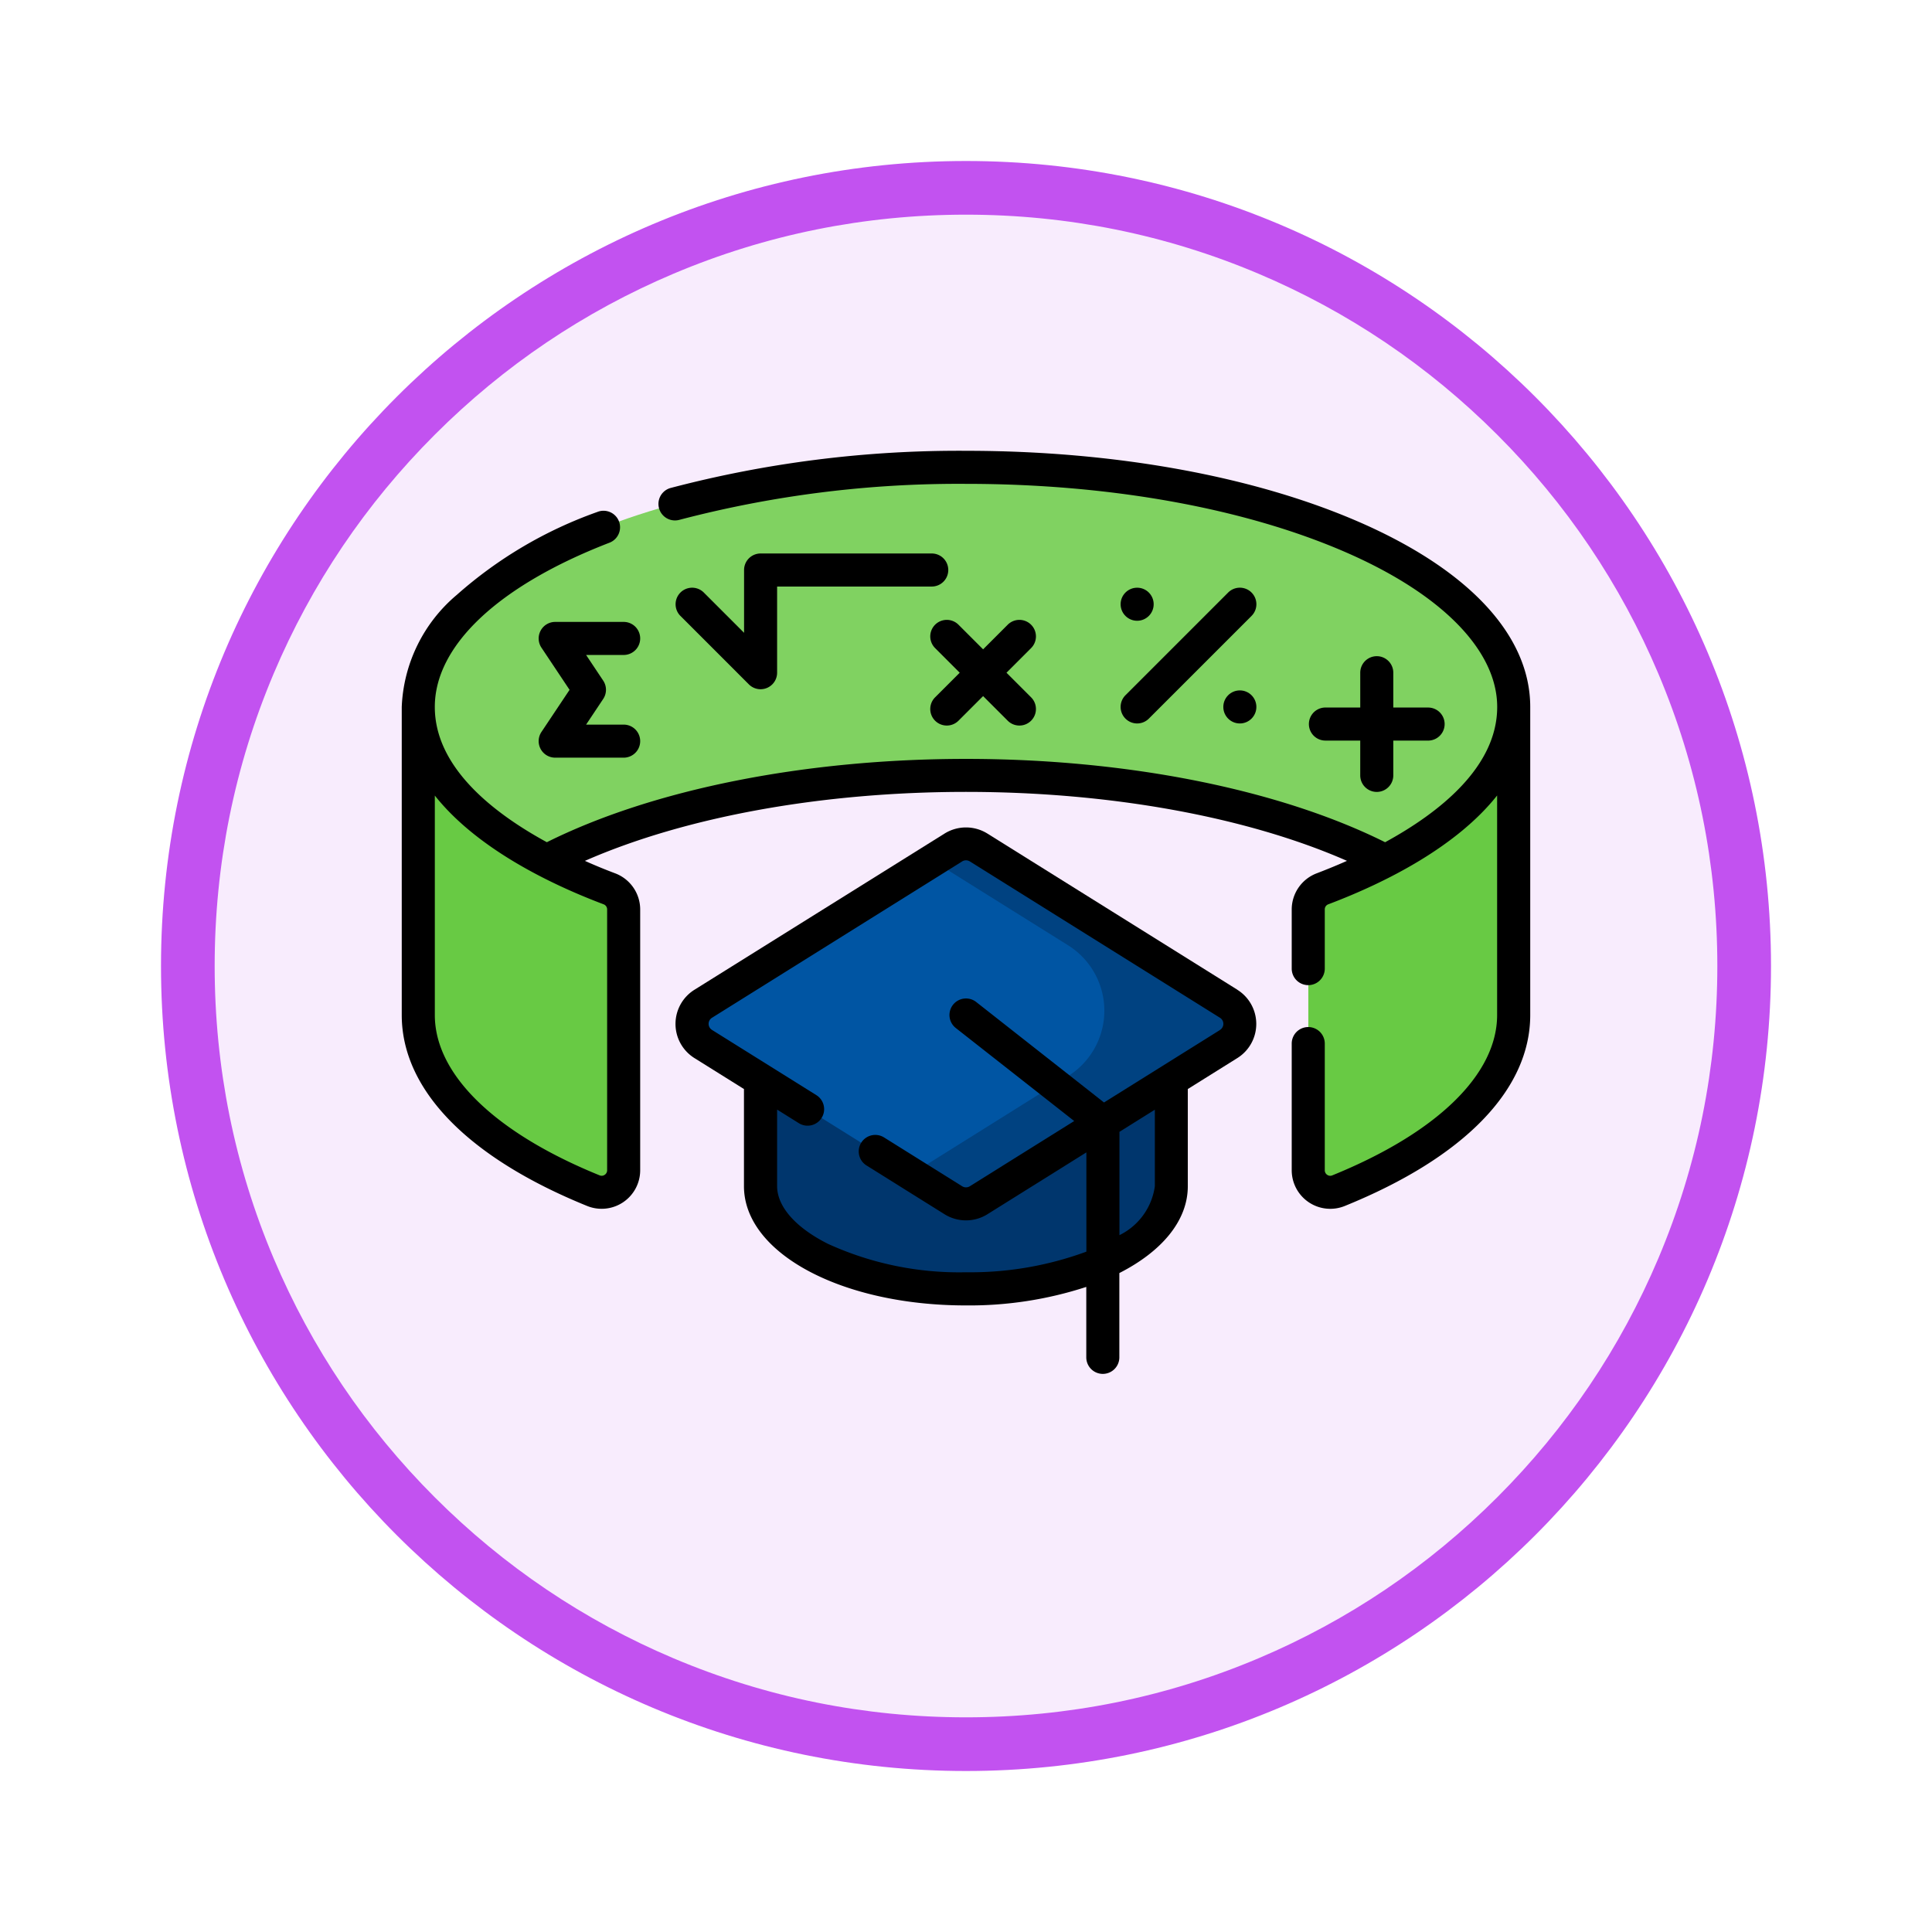 <svg xmlns="http://www.w3.org/2000/svg" xmlns:xlink="http://www.w3.org/1999/xlink" width="108" height="108" viewBox="0 0 108 108">
  <defs>
    <filter id="Fondo" x="0" y="0" width="108" height="108" filterUnits="userSpaceOnUse">
      <feOffset dy="3" input="SourceAlpha"/>
      <feGaussianBlur stdDeviation="3" result="blur"/>
      <feFlood flood-opacity="0.161"/>
      <feComposite operator="in" in2="blur"/>
      <feComposite in="SourceGraphic"/>
    </filter>
  </defs>
  <g id="Group_1225036" data-name="Group 1225036" transform="translate(-201.421 -836)">
    <g id="Group_1224818" data-name="Group 1224818">
      <g id="Group_1224326" data-name="Group 1224326" transform="translate(210.421 842)">
        <g id="Group_1221210" data-name="Group 1221210" transform="translate(0 0)">
          <g id="Group_1220768" data-name="Group 1220768">
            <g id="Group_1220472" data-name="Group 1220472">
              <g id="Group_1210004" data-name="Group 1210004">
                <g id="Group_1143757" data-name="Group 1143757" transform="translate(0)">
                  <g transform="matrix(1, 0, 0, 1, -9, -6)" filter="url(#Fondo)">
                    <g id="Fondo-2" data-name="Fondo" transform="translate(9 6)" fill="#f8ecfd">
                      <path d="M 45 88.5 C 39.127 88.5 33.43 87.35 28.068 85.082 C 22.889 82.891 18.236 79.754 14.241 75.759 C 10.245 71.764 7.109 67.111 4.918 61.932 C 2.65 56.57 1.5 50.873 1.5 45 C 1.5 39.127 2.65 33.43 4.918 28.068 C 7.109 22.888 10.245 18.236 14.241 14.241 C 18.236 10.245 22.889 7.109 28.068 4.918 C 33.43 2.65 39.127 1.5 45 1.5 C 50.873 1.5 56.57 2.65 61.932 4.918 C 67.111 7.109 71.764 10.245 75.759 14.241 C 79.755 18.236 82.891 22.888 85.082 28.068 C 87.35 33.43 88.5 39.127 88.5 45 C 88.5 50.873 87.35 56.57 85.082 61.932 C 82.891 67.111 79.755 71.764 75.759 75.759 C 71.764 79.754 67.111 82.891 61.932 85.082 C 56.57 87.35 50.873 88.5 45 88.5 Z" stroke="none"/>
                      <path d="M 45 3 C 39.329 3 33.829 4.11 28.653 6.299 C 23.652 8.415 19.16 11.443 15.302 15.302 C 11.443 19.16 8.415 23.652 6.299 28.653 C 4.11 33.829 3 39.329 3 45 C 3 50.671 4.11 56.171 6.299 61.347 C 8.415 66.348 11.443 70.84 15.302 74.698 C 19.16 78.557 23.652 81.585 28.653 83.701 C 33.829 85.89 39.329 87 45 87 C 50.671 87 56.171 85.89 61.347 83.701 C 66.348 81.585 70.84 78.557 74.698 74.698 C 78.557 70.84 81.585 66.348 83.701 61.347 C 85.89 56.171 87 50.671 87 45 C 87 39.329 85.89 33.829 83.701 28.653 C 81.585 23.652 78.557 19.16 74.698 15.302 C 70.84 11.443 66.348 8.415 61.347 6.299 C 56.171 4.11 50.671 3 45 3 M 45 0 C 69.853 0 90 20.147 90 45 C 90 69.853 69.853 90 45 90 C 20.147 90 7.62939453125e-06 69.853 7.62939453125e-06 45 C 7.62939453125e-06 20.147 20.147 0 45 0 Z" stroke="none" fill="#c252f0"/>
                    </g>
                  </g>
                </g>
              </g>
            </g>
          </g>
        </g>
      </g>
      <g id="vr" transform="translate(223.879 814.605)">
        <path id="Path_1177200" data-name="Path 1177200" d="M185.773,318.125H162.81v7.654c0,3.171,5.14,5.741,11.482,5.741s11.482-2.57,11.482-5.741v-7.654Z" transform="translate(-142.75 -238.076)" fill="#00366d"/>
        <path id="Path_1177201" data-name="Path 1177201" d="M68.735,67.489c0,2.054-.025,5.914-1.914,7.654-1.126,1.037-3.58.087-5.249.957-5.616-2.925-14.039-4.784-23.454-4.784S20.279,73.175,14.662,76.1c-1.669-.87-4.123.08-5.249-.957C7.525,73.4,7.5,69.544,7.5,67.489c0-7.4,13.707-13.4,30.618-13.4S68.735,60.091,68.735,67.489Z" transform="translate(-6.576 -6.576)" fill="#80d261"/>
        <path id="Path_1177202" data-name="Path 1177202" d="M422.793,162.814v17.222c0,3.879-3.769,7.373-9.793,9.82a1.231,1.231,0,0,1-1.689-1.144V174.134a1.228,1.228,0,0,1,.791-1.15C416.919,171.165,422.793,167.766,422.793,162.814Z" transform="translate(-360.633 -101.901)" fill="#68ca44"/>
        <path id="Path_1177203" data-name="Path 1177203" d="M18.981,174.133v14.578a1.231,1.231,0,0,1-1.689,1.144c-6.023-2.446-9.792-5.94-9.792-9.819V162.814c0,4.952,5.876,8.354,10.689,10.169a1.228,1.228,0,0,1,.792,1.151Z" transform="translate(-6.576 -101.901)" fill="#68ca44"/>
        <path id="Path_1177204" data-name="Path 1177204" d="M146.354,225.139l-13.982,8.739a1.327,1.327,0,0,0,0,2.25l13.982,8.739a1.327,1.327,0,0,0,1.406,0l13.982-8.739a1.327,1.327,0,0,0,0-2.25l-13.982-8.739A1.327,1.327,0,0,0,146.354,225.139Z" transform="translate(-115.515 -156.37)" fill="#0055a3"/>
        <path id="Path_1177205" data-name="Path 1177205" d="M248.938,233.878l-13.982-8.739a1.327,1.327,0,0,0-1.406,0l-1.17.731,7.579,4.737a4.312,4.312,0,0,1,0,7.314L231.2,243.4l2.352,1.47a1.327,1.327,0,0,0,1.406,0l13.982-8.739A1.327,1.327,0,0,0,248.938,233.878Z" transform="translate(-202.711 -156.37)" fill="#004281"/>
        <path id="Path_1177206" data-name="Path 1177206" d="M53.562,50.595c-5.9-2.58-13.717-4-22.02-4a63.328,63.328,0,0,0-16.513,2.078.924.924,0,1,0,.49,1.782,61.461,61.461,0,0,1,16.024-2.012c8.054,0,15.611,1.366,21.279,3.846,5.347,2.339,8.414,5.483,8.414,8.626,0,3.356-3.234,5.907-6.265,7.561-5.948-2.964-14.447-4.658-23.428-4.658S14.06,65.51,8.111,68.475c-3.03-1.652-6.263-4.2-6.263-7.562,0-3.433,3.553-6.777,9.747-9.174a.924.924,0,1,0-.667-1.723,23.831,23.831,0,0,0-7.85,4.632A8.64,8.64,0,0,0,0,60.913V78.136C0,82.3,3.682,86.1,10.368,88.811a2.155,2.155,0,0,0,2.961-2V72.233a2.162,2.162,0,0,0-1.39-2.015c-.481-.181-1.063-.414-1.7-.7,5.61-2.463,13.241-3.856,21.3-3.856s15.694,1.393,21.3,3.855c-.639.284-1.221.517-1.7.7a2.163,2.163,0,0,0-1.389,2.015v3.309a.924.924,0,0,0,1.848,0V72.233a.3.3,0,0,1,.194-.286c3.34-1.261,7.214-3.273,9.44-6.084V78.136c0,3.318-3.359,6.585-9.217,8.964a.293.293,0,0,1-.279-.03.3.3,0,0,1-.138-.258v-7.08a.924.924,0,0,0-1.848,0v7.08a2.155,2.155,0,0,0,2.961,2C59.4,86.1,63.083,82.3,63.083,78.136V60.913c0-3.968-3.381-7.633-9.522-10.319ZM11.481,72.233V86.811a.3.3,0,0,1-.138.258.291.291,0,0,1-.279.03c-5.857-2.378-9.215-5.645-9.215-8.963V65.867c2.219,2.8,6.076,4.812,9.438,6.08A.305.305,0,0,1,11.481,72.233Z" transform="translate(0)"/>
        <path id="Path_1177207" data-name="Path 1177207" d="M155.655,226.535,141.673,217.8a2.265,2.265,0,0,0-2.386,0L125.3,226.535a2.251,2.251,0,0,0,0,3.818l2.769,1.731v5.431c0,3.737,5.449,6.665,12.406,6.665a21.068,21.068,0,0,0,6.73-1.035v3.938a.924.924,0,0,0,1.848,0v-4.712c2.37-1.207,3.827-2.923,3.827-4.856v-5.431l2.769-1.731a2.251,2.251,0,0,0,0-3.818Zm-4.617,10.979a3.59,3.59,0,0,1-1.979,2.738v-5.776l1.979-1.237Zm3.638-8.729-6.48,4.05-7.144-5.616a.924.924,0,0,0-1.142,1.453l6.62,5.2-5.836,3.647a.405.405,0,0,1-.427,0l-4.368-2.73a.924.924,0,0,0-.98,1.567l4.368,2.73a2.265,2.265,0,0,0,2.386,0l5.537-3.461v5.549a18.752,18.752,0,0,1-6.73,1.152,17.659,17.659,0,0,1-7.706-1.584c-1.813-.906-2.852-2.085-2.852-3.233v-4.276l1.214.759a.924.924,0,0,0,.98-1.567l-5.831-3.644a.4.4,0,0,1,0-.683l13.982-8.739a.405.405,0,0,1,.427,0l13.982,8.739a.4.4,0,0,1,0,.683Z" transform="translate(-108.939 -149.811)"/>
        <path id="Path_1177208" data-name="Path 1177208" d="M138.567,93.188H129a.924.924,0,0,0-.924.924v3.51l-2.25-2.25a.924.924,0,0,0-1.307,1.307l3.827,3.827a.924.924,0,0,0,1.577-.654V95.036h8.644a.924.924,0,1,0,0-1.848Z" transform="translate(-108.94 -40.853)"/>
        <path id="Path_1177209" data-name="Path 1177209" d="M326.424,116.037a.924.924,0,0,0,1.307,0l5.741-5.741a.924.924,0,0,0-1.307-1.307l-5.741,5.741A.924.924,0,0,0,326.424,116.037Z" transform="translate(-285.968 -54.471)"/>
        <circle id="Ellipse_12509" data-name="Ellipse 12509" cx="0.924" cy="0.924" r="0.924" transform="translate(40.185 54.248)"/>
        <circle id="Ellipse_12510" data-name="Ellipse 12510" cx="0.924" cy="0.924" r="0.924" transform="translate(45.926 59.989)"/>
        <path id="Path_1177210" data-name="Path 1177210" d="M62.232,124.738a.924.924,0,0,0,.046.949l1.572,2.358L62.278,130.4a.924.924,0,0,0,.769,1.437h3.827a.924.924,0,1,0,0-1.848h-2.1l.956-1.434a.924.924,0,0,0,0-1.025l-.956-1.434h2.1a.924.924,0,0,0,0-1.848H63.047A.924.924,0,0,0,62.232,124.738Z" transform="translate(-54.469 -68.088)"/>
        <path id="Path_1177211" data-name="Path 1177211" d="M245.428,123.579a.924.924,0,0,0-1.307,0l-1.376,1.376-1.376-1.376a.924.924,0,0,0-1.307,1.307l1.376,1.376-1.376,1.376a.924.924,0,0,0,1.307,1.307l1.376-1.376,1.376,1.376a.924.924,0,0,0,1.307-1.307l-1.376-1.376,1.376-1.376A.924.924,0,0,0,245.428,123.579Z" transform="translate(-210.247 -67.262)"/>
        <path id="Path_1177212" data-name="Path 1177212" d="M415.371,139.781a.924.924,0,0,0-.924.924v1.946H412.5a.924.924,0,0,0,0,1.848h1.946v1.946a.924.924,0,0,0,1.848,0V144.5h1.946a.924.924,0,0,0,0-1.848h-1.946v-1.946A.924.924,0,0,0,415.371,139.781Z" transform="translate(-360.866 -81.705)"/>
      </g>
    </g>
  </g>
</svg>
